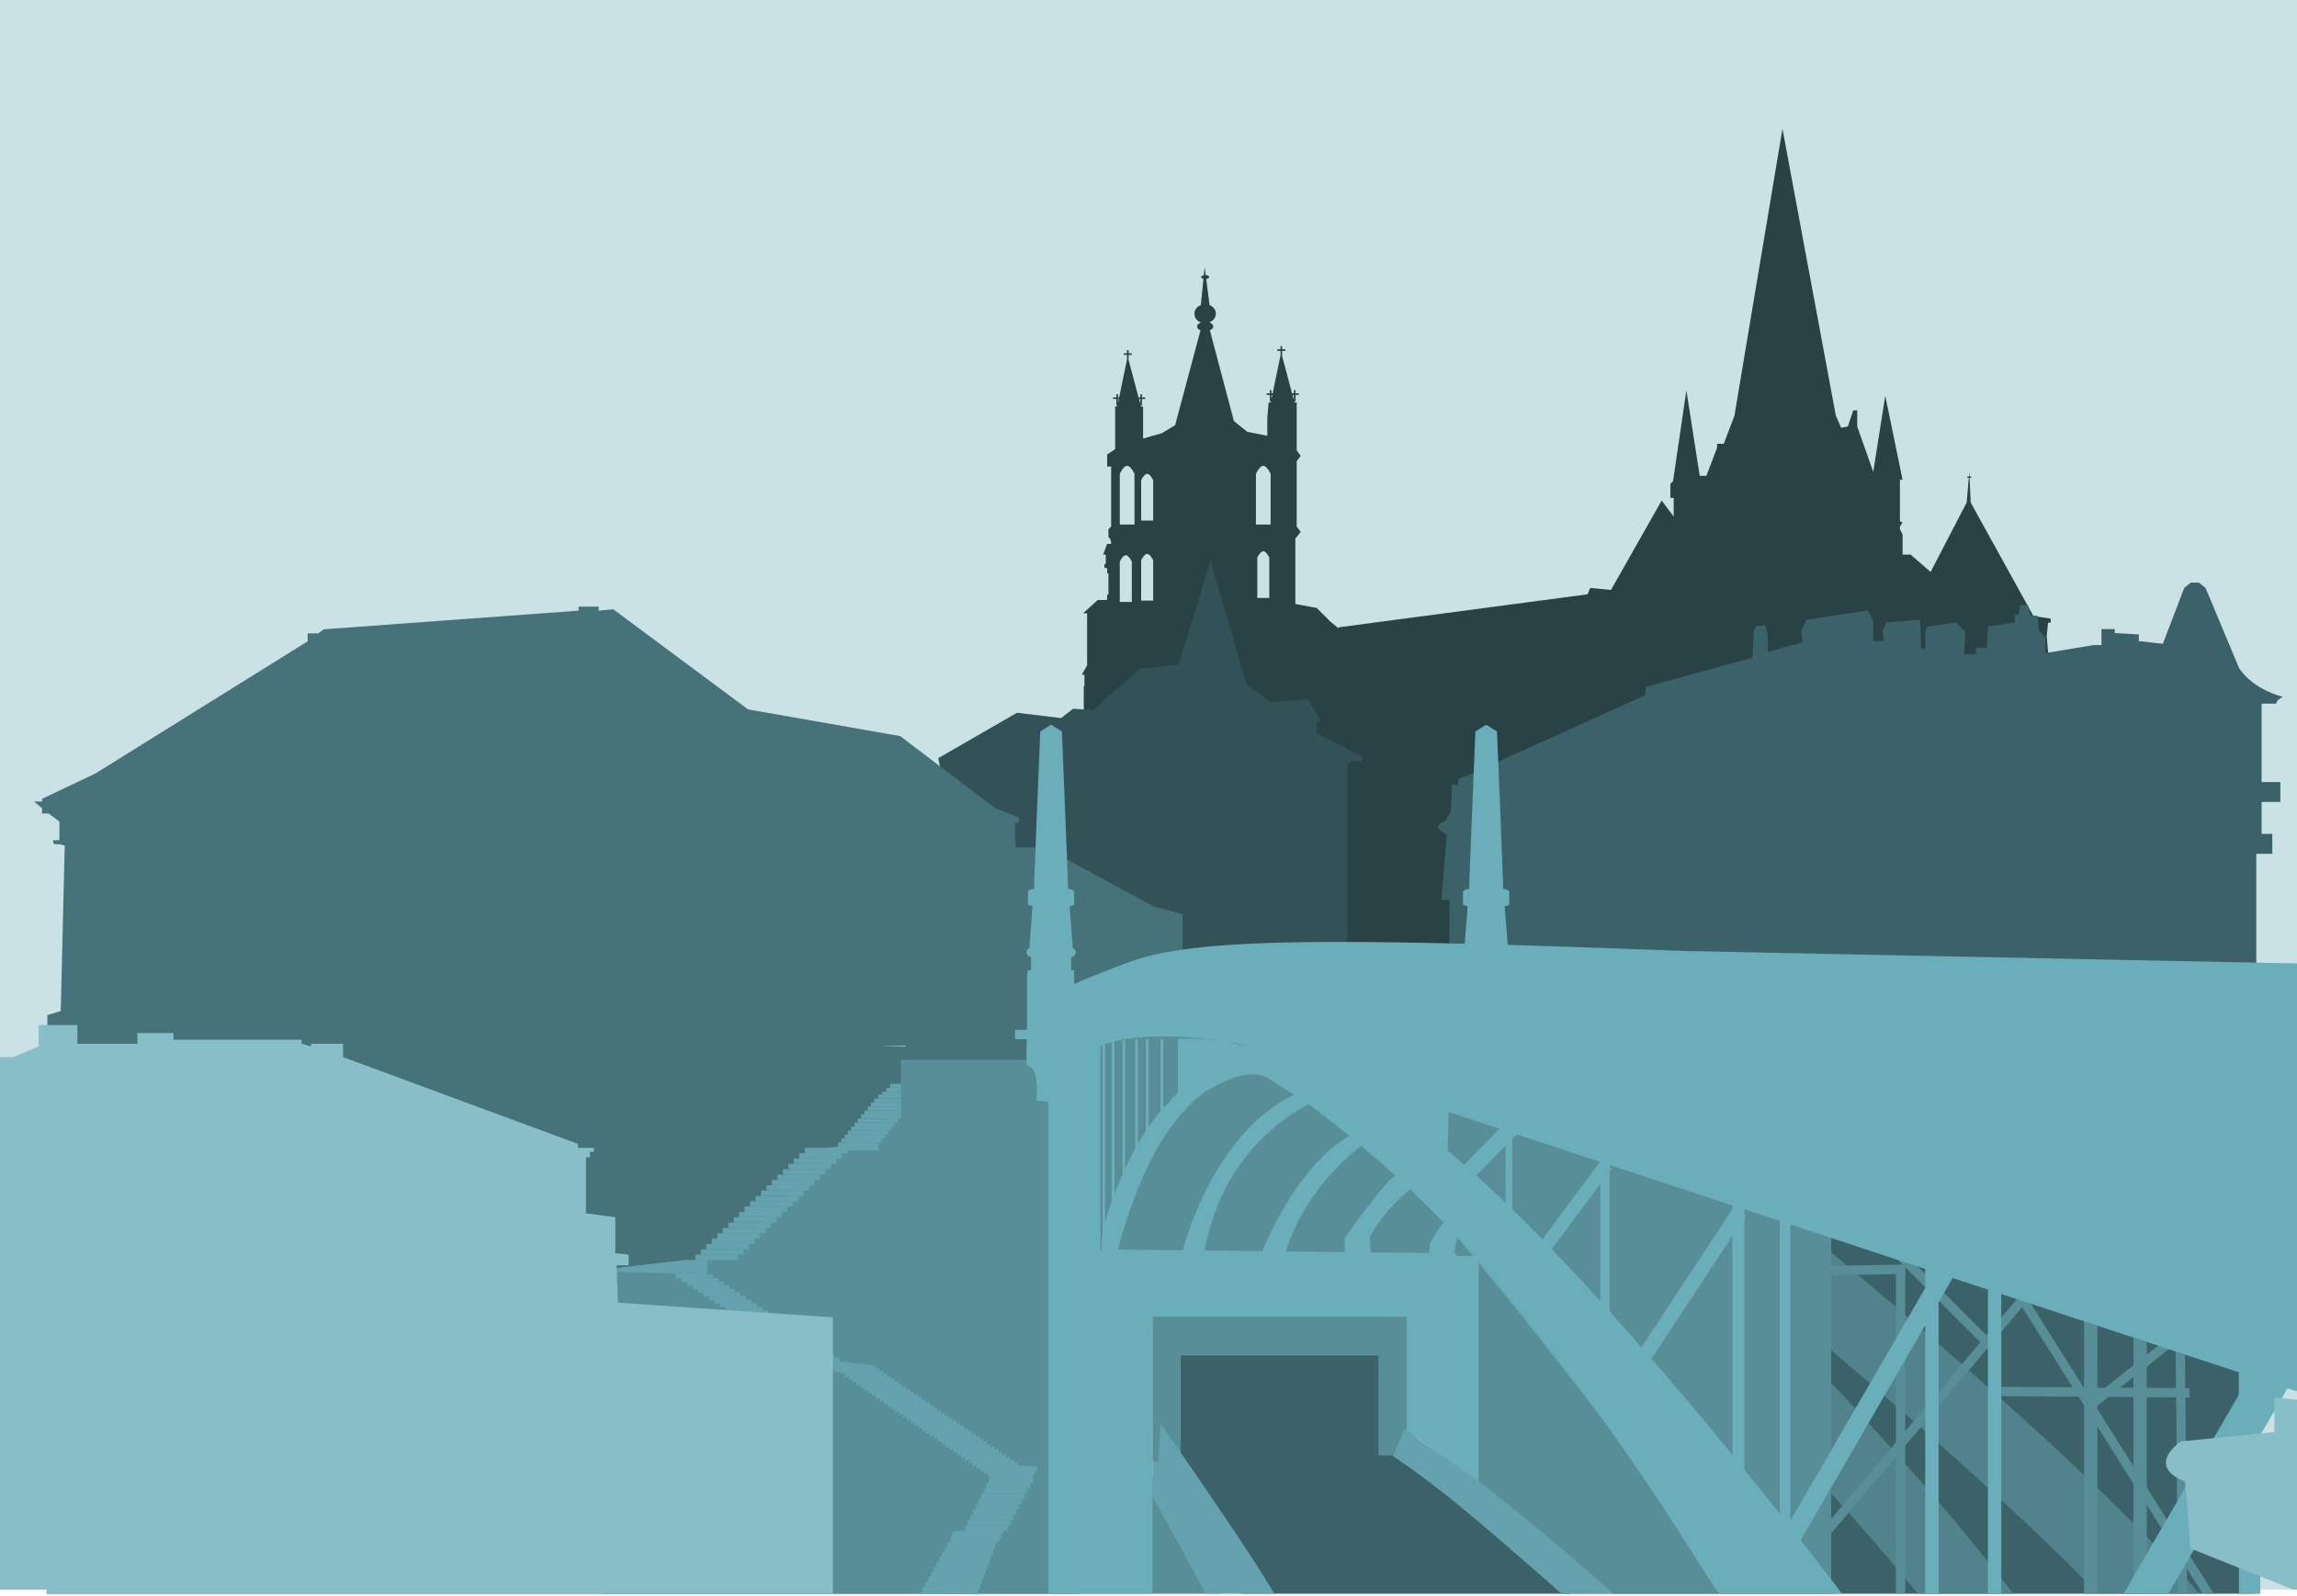 <svg id="Calque_15" data-name="Calque 15" xmlns="http://www.w3.org/2000/svg" viewBox="0 0 1721 1196"><defs><style>.cls-1{fill:#cae2e6;}.cls-2{fill:#284246;}.cls-3{fill:#3c6269;}.cls-4{fill:#325257;}.cls-5{fill:#46737a;}.cls-6{fill:#578e97;}.cls-7{fill:#64a3ae;}.cls-8{fill:#6aaeba;}.cls-9{fill:#50838b;}.cls-10{fill:#e240da;}.cls-11{fill:#88bec8;}</style></defs><polygon class="cls-1" points="1721 0 1721 1191 1693.5 1191 1693.5 1194 35 1194 35 1191 0 1191 0 0 1721 0"/><path class="cls-2" d="M1536.5,466.5v-3l-10-1.53-3-.47-.06-.1-3.56-6.44-.84-1.53L1476.5,376.5l-.8-18.5h1.3v-1h-1.35l-.15-3.5-.3,3.5H1474v1h1.11l-1.61,18.5-27,52-15-13h-6v-15l-2-4v-2l2-3-2-1v-31h2l-13-63-9,57-12-34v-12h-3l-4,12-5,1-4-9-40-215-36,215-8,21h-5v3l-8,21h-5l-10-64-10,68-2,2V373h2.5v14l-9-12-38,67-15.5-1.5-2.12,4.78L1003,470l-.46,1.33,0-.83-6-5-10-10-16-3v-49l4-5-3-4v-49l3-4-3-4v-36h-1.63l-.22-.8h1v-4.8H973v-1.2h-2.4v-2.4h-1.2v2.4h-1.35l-7.45-28V262.9H963v-1.2h-2.4v-2.4h-1.2v2.4H957v1.2h2.4v3.39l-5.89,28.41h-.91v-2.4h-1.2v2.4H949v1.2h2.4v4.8h.87l-.17.8h-1.6l-1,12v13l-15-3-10-8-18-68h-.23c1.64-.62,2.73-1.7,2.73-2.93s-1.24-2.46-3.08-3.06A7.09,7.09,0,0,0,911,235a7,7,0,0,0-4.73-6.38L903.74,209c1.29-.17,2.26-.75,2.26-1.45s-1.16-1.39-2.64-1.48l-.78-6-.61,6.1c-1.15.21-2,.75-2,1.4s.7,1.1,1.7,1.35l-2,19.77a6.69,6.69,0,0,0,.36,12.89c-1.84.6-3.08,1.74-3.08,3.06s1.09,2.31,2.73,2.93h-.23l-19,71-10,6-14,4v-24h-1.63l-.22-.8h1v-4.8H858v-1.2h-2.4v-2.4h-1.2v2.4h-1.35l-7.45-28V265.9H848v-1.2h-2.4v-2.4h-1.2v2.4H842v1.2h2.4v3.39l-5.89,28.41h-.91v-2.4h-1.2v2.4H834v1.2h2.4v4.8h.87l-.17.8h-1.6v32l-6,4v9h3v45l-2,2v6c2,1,2,5,2,5h-3l-3,8h2v7h-1v3h2v4h1v16h-1v4h-7l-11,10h3v39l-4,7h2V514H812V707h724V514h-19.06l19.56-.5-2-24.54-1-12.46,1-10ZM942,448V417.77s2.25-4.77,4.5-4.77,4.5,4.77,4.5,4.77V448Zm27.4-152.1v3.85l-1-3.85Zm-16.8,0h.66l-.66,3.2ZM941,355s2.75-6,5.5-6,5.5,6,5.5,6v38H941Zm-86,4.77s2.25-4.77,4.5-4.77,4.5,4.77,4.5,4.77V390h-9Zm0,60s2.25-4.77,4.5-4.77,4.5,4.77,4.5,4.77V450h-9Zm-.6-120.87v3.85l-1-3.85ZM839,355s2.75-6,5.5-6,5.5,6,5.5,6v38H839Zm0,65.77s2.25-4.77,4.5-4.77,4.5,4.77,4.5,4.77V451h-9ZM837.6,298.9h.66l-.66,3.2Z"/><path class="cls-3" d="M1694.5,585.91h14v14.94h-14v23.91h8V639.7h-12V740.8l-.5,0V1194H1208.32c-1.08-.93-2.27-1.93-3.54-3-19.8-16.59-61.87-49.82-96.78-77.19l-22-17.21V674.07h-6l4-48.81s-14-6-1-10c2-5,4-7,4-7l1-20.91,4,1,1-5,6-2,5.13-2.33,18.4-8.34L1233,520.67v-6l80-21.91,1-19.92,1.5-3.49,7-1,2,8v12l26-7-1-9,4-8,46-7,4,8v14.94h8l-1-8,3-6,25-2,1,21.91h3V472.36l2-3,21-3,7,7-1,16.94h9v-5h8l1-15.94,20-3v-6h3l1-7h6l.38,1.53,1.62,6.44h5l0,.57,1,10.39,5,5v12l2-.33,34-5.64h6v-12h10v3l18,1v5l18,2,16-41.84,5-4h6l5,4,25,59.77s8,14.94,33,21.91c0,0-5,2-5,5h-11Z"/><polygon class="cls-4" points="986.5 549.5 986.5 541.5 989 539 980 524 952 526 934 513 907 420 883 498 854 501 819 532 804 531 795 538 762 534 703 568 724.5 677.5 883 708.81 883 729 1009 729 1009 702.53 1009.5 702.5 1009.5 612.5 1009.5 572.5 1012.5 570.5 1019.5 570.5 1021.5 567.5 986.5 549.5"/><path class="cls-5" d="M864,679l-52-28.25L799.47,644,783,635H761v-4h-.5V616.5h3v-4l-18-7-41.31-31.42L674.5,551.5l-114-20-101-75-11,1v-3h-15v3l-191,14-4,3h-8v6l-159,99-40,19v2h-6l6,5v4h5l8,6v14h-5l1,3h4l4,1-3,124-10,3v7l0,.5-1,17.5H35V1194H808V784l1-.86L840.6,756,883,719.58l3-2.58V685ZM678.5,783.5v.5H658.33Zm107,417v-.14S785.45,1200.45,785.5,1200.5Z"/><polygon class="cls-6" points="799.99 1194 452 1194 452 953 456 953.17 456 951 508 951 508 955 520 955 521.04 952.75 525.08 944 525.09 943.97 526 942 535 939 554 933 554.78 932 561 924 565.17 920 569.35 916 573.52 912 577.7 908 581.87 904 586.05 900 590.22 896 594.39 892 598.57 888 602.74 884 606.92 880 611.09 876 615.26 872 619.44 868 623.61 864 625.7 862 627.79 860 628.83 859 631.96 856 633 855 651 851 652.03 850 655.14 847 658.24 844 661.34 841 664.45 838 667.55 835 670.66 832 673.76 829 675 827.8 676.86 826 679.97 823 681 822 697 815 776.9 818.13 787 818.53 799 819 799.99 1194"/><rect class="cls-7" x="667" y="812" width="12" height="3"/><rect class="cls-7" x="664" y="815" width="14" height="3"/><rect class="cls-7" x="661" y="818" width="17" height="3"/><rect class="cls-7" x="658" y="820" width="20" height="3"/><rect class="cls-7" x="628" y="856" width="30" height="3"/><rect class="cls-7" x="630.45" y="853" width="30" height="3"/><rect class="cls-7" x="632.91" y="850" width="30" height="3"/><rect class="cls-7" x="635.36" y="847" width="30" height="3"/><rect class="cls-7" x="637.82" y="844" width="30" height="3"/><rect class="cls-7" x="640.27" y="841" width="30" height="3"/><rect class="cls-7" x="642.73" y="838" width="30" height="3"/><rect class="cls-7" x="645.18" y="835" width="30" height="3"/><rect class="cls-7" x="647.64" y="832" width="30" height="3"/><rect class="cls-7" x="650.09" y="829" width="30" height="3"/><rect class="cls-7" x="652.55" y="826" width="30" height="3"/><rect class="cls-7" x="655" y="823" width="30" height="3"/><rect class="cls-7" x="603" y="860" width="32" height="4"/><rect class="cls-7" x="598.9" y="864" width="32" height="4"/><rect class="cls-7" x="594.8" y="868" width="32" height="4"/><rect class="cls-7" x="590.7" y="872" width="32" height="4"/><rect class="cls-7" x="586.6" y="876" width="32" height="4"/><rect class="cls-7" x="582.5" y="880" width="32" height="4"/><rect class="cls-7" x="578.4" y="884" width="32" height="4"/><rect class="cls-7" x="574.3" y="888" width="32" height="4"/><rect class="cls-7" x="570.2" y="892" width="32" height="4"/><rect class="cls-7" x="566.1" y="896" width="32" height="4"/><rect class="cls-7" x="562" y="900" width="32" height="4"/><rect class="cls-7" x="557.9" y="904" width="32" height="4"/><rect class="cls-7" x="553.8" y="908" width="32" height="4"/><rect class="cls-7" x="549.7" y="912" width="32" height="4"/><rect class="cls-7" x="545.6" y="916" width="32" height="4"/><rect class="cls-7" x="541.5" y="920" width="32" height="4"/><rect class="cls-7" x="537.4" y="924" width="32" height="4"/><rect class="cls-7" x="533.3" y="928" width="32" height="4"/><rect class="cls-7" x="529.2" y="932" width="32" height="4"/><rect class="cls-7" x="525.1" y="936" width="32" height="4"/><rect class="cls-7" x="521" y="940" width="32" height="4"/><polygon class="cls-7" points="506 954 530 952 530 955 507 958 506 954"/><polygon class="cls-7" points="510.13 956.71 534.13 954.71 534.13 957.71 511.13 960.71 510.13 956.71"/><polygon class="cls-7" points="514.25 959.42 538.25 957.42 538.25 960.42 515.25 963.42 514.25 959.42"/><polygon class="cls-7" points="518.38 962.13 542.38 960.13 542.38 963.13 519.38 966.13 518.38 962.13"/><polygon class="cls-7" points="522.5 964.83 546.5 962.83 546.5 965.83 523.5 968.83 522.5 964.83"/><polygon class="cls-7" points="526.63 967.54 550.63 965.54 550.63 968.54 527.63 971.54 526.63 967.54"/><polygon class="cls-7" points="530.75 970.25 554.75 968.25 554.75 971.25 531.75 974.25 530.75 970.25"/><polygon class="cls-7" points="534.88 972.96 558.88 970.96 558.88 973.96 535.88 976.96 534.88 972.96"/><polygon class="cls-7" points="539 975.67 563 973.67 563 976.67 540 979.67 539 975.67"/><polygon class="cls-7" points="543.13 978.38 567.13 976.38 567.13 979.38 544.13 982.38 543.13 978.38"/><polygon class="cls-7" points="547.25 981.08 571.25 979.08 571.25 982.08 548.25 985.08 547.25 981.08"/><polygon class="cls-7" points="551.38 983.79 575.38 981.79 575.38 984.79 552.38 987.79 551.38 983.79"/><polygon class="cls-7" points="555.5 986.5 579.5 984.5 579.5 987.5 556.5 990.5 555.5 986.5"/><polygon class="cls-7" points="559.63 989.21 583.63 987.21 583.63 990.21 560.63 993.21 559.63 989.21"/><polygon class="cls-7" points="563.75 991.92 587.75 989.92 587.75 992.92 564.75 995.92 563.75 991.92"/><polygon class="cls-7" points="567.88 994.63 591.88 992.63 591.88 995.63 568.88 998.63 567.88 994.63"/><polygon class="cls-7" points="572 997.33 596 995.33 596 998.33 573 1001.33 572 997.33"/><polygon class="cls-7" points="576.13 1000.04 600.13 998.04 600.13 1001.04 577.13 1004.04 576.13 1000.04"/><polygon class="cls-7" points="580.25 1002.75 604.25 1000.75 604.25 1003.75 581.25 1006.75 580.25 1002.75"/><polygon class="cls-7" points="584.38 1005.46 608.38 1003.46 608.38 1006.46 585.38 1009.46 584.38 1005.46"/><polygon class="cls-7" points="588.5 1008.17 612.5 1006.17 612.5 1009.17 589.5 1012.17 588.5 1008.17"/><polygon class="cls-7" points="592.63 1010.88 616.63 1008.88 616.63 1011.88 593.63 1014.88 592.63 1010.88"/><polygon class="cls-7" points="596.75 1013.58 620.75 1011.58 620.75 1014.58 597.75 1017.58 596.75 1013.58"/><polygon class="cls-7" points="600.88 1016.29 624.88 1014.29 624.88 1017.29 601.88 1020.29 600.88 1016.29"/><polygon class="cls-7" points="605 1019 629 1017 629 1020 606 1023 605 1019"/><polygon class="cls-7" points="656 1023 633 1029 606 1023 629 1020 656 1023"/><polygon class="cls-7" points="633 1029 656 1023 656 1026 633 1032 633 1029"/><polygon class="cls-7" points="635.9 1031.02 658.88 1024.95 658.88 1027.95 635.91 1034.02 635.9 1031.02"/><polygon class="cls-7" points="638.8 1033.05 661.75 1026.9 661.77 1029.9 638.82 1036.05 638.8 1033.05"/><polygon class="cls-7" points="641.7 1035.07 664.63 1028.85 664.65 1031.85 641.73 1038.07 641.7 1035.07"/><polygon class="cls-7" points="644.6 1037.1 667.5 1030.8 667.54 1033.8 644.63 1040.09 644.6 1037.1"/><polygon class="cls-7" points="647.5 1039.12 670.38 1032.75 670.42 1035.75 647.54 1042.12 647.5 1039.12"/><polygon class="cls-7" points="650.39 1041.14 673.25 1034.7 673.31 1037.7 650.45 1044.14 650.39 1041.14"/><polygon class="cls-7" points="653.29 1043.17 676.13 1036.65 676.19 1039.65 653.36 1046.16 653.29 1043.17"/><polygon class="cls-7" points="656.19 1045.19 679 1038.6 679.08 1041.6 656.27 1048.19 656.19 1045.19"/><polygon class="cls-7" points="659.09 1047.22 681.88 1040.56 681.96 1043.55 659.18 1050.21 659.09 1047.22"/><polygon class="cls-7" points="661.99 1049.24 684.75 1042.51 684.85 1045.5 662.09 1052.23 661.99 1049.24"/><polygon class="cls-7" points="664.89 1051.26 687.63 1044.46 687.73 1047.45 665 1054.26 664.89 1051.26"/><polygon class="cls-7" points="667.79 1053.29 690.5 1046.41 690.62 1049.4 667.9 1056.28 667.79 1053.29"/><polygon class="cls-7" points="670.69 1055.31 693.38 1048.36 693.5 1051.35 670.81 1058.3 670.69 1055.31"/><polygon class="cls-7" points="673.59 1057.34 696.25 1050.31 696.39 1053.3 673.72 1060.33 673.59 1057.34"/><polygon class="cls-7" points="676.49 1059.36 699.13 1052.26 699.27 1055.25 676.63 1062.35 676.49 1059.36"/><polygon class="cls-7" points="679.38 1061.38 702 1054.21 702.16 1057.2 679.54 1064.38 679.38 1061.38"/><polygon class="cls-7" points="682.28 1063.41 704.88 1056.16 705.04 1059.15 682.45 1066.4 682.28 1063.41"/><polygon class="cls-7" points="685.18 1065.43 707.75 1058.11 707.93 1061.1 685.36 1068.42 685.18 1065.43"/><polygon class="cls-7" points="688.08 1067.46 710.63 1060.06 710.81 1063.05 688.27 1070.44 688.08 1067.46"/><polygon class="cls-7" points="690.98 1069.48 713.5 1062.01 713.7 1065 691.17 1072.47 690.98 1069.48"/><polygon class="cls-7" points="693.88 1071.5 716.38 1063.96 716.58 1066.95 694.08 1074.49 693.88 1071.5"/><polygon class="cls-7" points="696.78 1073.53 719.25 1065.91 719.47 1068.9 696.99 1076.52 696.78 1073.53"/><polygon class="cls-7" points="699.68 1075.55 722.13 1067.86 722.35 1070.85 699.9 1078.54 699.68 1075.55"/><polygon class="cls-7" points="702.58 1077.58 725 1069.81 725.24 1072.8 702.81 1080.56 702.58 1077.58"/><polygon class="cls-7" points="705.48 1079.6 727.88 1071.76 728.12 1074.75 705.72 1082.59 705.48 1079.6"/><polygon class="cls-7" points="708.37 1081.62 730.75 1073.71 731 1076.7 708.63 1084.61 708.37 1081.62"/><polygon class="cls-7" points="711.27 1083.65 733.63 1075.66 733.89 1078.65 711.54 1086.63 711.27 1083.65"/><polygon class="cls-7" points="714.17 1085.67 736.5 1077.62 736.77 1080.6 714.45 1088.66 714.17 1085.67"/><polygon class="cls-7" points="717.07 1087.7 739.38 1079.57 739.66 1082.55 717.35 1090.68 717.07 1087.7"/><polygon class="cls-7" points="719.97 1089.72 742.25 1081.52 742.54 1084.5 720.26 1092.7 719.97 1089.72"/><polygon class="cls-7" points="722.87 1091.74 745.13 1083.47 745.43 1086.45 723.17 1094.73 722.87 1091.74"/><polygon class="cls-7" points="725.77 1093.77 748 1085.42 748.31 1088.4 726.08 1096.75 725.77 1093.77"/><polygon class="cls-7" points="728.67 1095.79 750.88 1087.37 751.2 1090.35 728.99 1098.77 728.67 1095.79"/><polygon class="cls-7" points="731.57 1097.82 753.75 1089.32 754.08 1092.3 731.9 1100.8 731.57 1097.82"/><polygon class="cls-7" points="734.47 1099.84 756.63 1091.27 756.97 1094.25 734.81 1102.82 734.47 1099.84"/><polygon class="cls-7" points="737.36 1101.86 759.5 1093.22 759.85 1096.2 737.72 1104.84 737.36 1101.86"/><polygon class="cls-7" points="740.26 1103.89 762.38 1095.17 762.74 1098.15 740.62 1106.87 740.26 1103.89"/><polygon class="cls-7" points="763 1098 778 1099 773 1108 740 1107 763 1098"/><rect class="cls-7" x="741" y="1107" width="33" height="4"/><rect class="cls-7" x="739" y="1111" width="32.89" height="4"/><rect class="cls-7" x="737" y="1115" width="32.78" height="4"/><rect class="cls-7" x="735" y="1119" width="32.67" height="4"/><rect class="cls-7" x="733" y="1123" width="32.56" height="4"/><rect class="cls-7" x="731" y="1127" width="32.44" height="4"/><rect class="cls-7" x="729" y="1131" width="32.33" height="4"/><rect class="cls-7" x="727" y="1135" width="32.22" height="4"/><rect class="cls-7" x="725" y="1139" width="32.11" height="4"/><rect class="cls-7" x="723" y="1143" width="32" height="4"/><polygon class="cls-7" points="746.82 1156.78 712.15 1155.38 712.33 1151.38 747 1152.78 746.82 1156.78"/><polygon class="cls-7" points="745.42 1160.56 710.05 1159.13 710.22 1155.13 745.6 1156.56 745.42 1160.56"/><polygon class="cls-7" points="744.02 1164.34 707.94 1162.88 708.12 1158.88 744.2 1160.34 744.02 1164.34"/><polygon class="cls-7" points="742.61 1168.11 705.84 1166.63 706.02 1162.63 742.79 1164.12 742.61 1168.11"/><polygon class="cls-7" points="741.21 1171.89 703.74 1170.38 703.92 1166.38 741.39 1167.9 741.21 1171.89"/><polygon class="cls-7" points="739.81 1175.67 701.64 1174.13 701.82 1170.13 739.99 1171.67 739.81 1175.67"/><polygon class="cls-7" points="738.41 1179.45 699.54 1177.88 699.72 1173.88 738.59 1175.45 738.41 1179.45"/><polygon class="cls-7" points="737 1183.23 697.44 1181.63 697.61 1177.63 737.18 1179.23 737 1183.23"/><polygon class="cls-7" points="735.6 1187.01 695.33 1185.38 695.51 1181.38 735.78 1183.01 735.6 1187.01"/><polygon class="cls-7" points="734.2 1190.78 693.23 1189.13 693.41 1185.13 734.38 1186.79 734.2 1190.78"/><polygon class="cls-7" points="732.98 1190.57 732.97 1190.73 732.83 1194 732.8 1194.56 731.56 1194.51 718.91 1194 691.13 1192.88 691.14 1192.71 691.31 1188.88 693.24 1188.96 732.98 1190.57"/><polygon class="cls-7" points="731.57 1194.34 731.56 1194.51 718.91 1194 689.15 1194 689.21 1192.63 691.14 1192.71 723.15 1194 731.57 1194.34"/><polygon class="cls-7" points="658 862 604 862 628 859 658 859 658 862"/><polygon class="cls-7" points="521 944 513 944 462 950 462 953 506 954 530 952 530.02 943.93 521 944"/><polygon class="cls-7" points="718 1147 751.73 1147.06 748 1155 712 1152 714 1148 718 1147"/><rect class="cls-6" x="675" y="794" width="112" height="135"/><path class="cls-8" d="M802.53,718l.32-1.09A3.65,3.65,0,0,0,806,713.5a3.5,3.5,0,0,0-2.31-3.15V709l-2.31-30,3.46-1V668s-1.15-2-4.62-2c0-7-4.63-118-4.63-118l-8.09-5-8.09,5s-4.63,111-4.63,118c-3.47,0-4.62,2-4.62,2v10l3.46,1-2.31,30v1.35A3.5,3.5,0,0,0,769,713.5a3.65,3.65,0,0,0,3.15,3.41l.32,1.09v9h-2.31v43h34.68V727h-2.31Z"/><path class="cls-8" d="M1128.53,718l.32-1.09a3.65,3.65,0,0,0,3.15-3.41,3.5,3.5,0,0,0-2.31-3.15V709l-2.31-30,3.46-1V668s-1.15-2-4.62-2c0-7-4.63-118-4.63-118l-8.09-5-8.09,5s-4.63,111-4.63,118c-3.47,0-4.62,2-4.62,2v10l3.46,1-2.31,30v1.35a3.5,3.5,0,0,0-2.31,3.15,3.65,3.65,0,0,0,3.15,3.41l.32,1.09v9h-2.31v43h34.68V727h-2.31Z"/><path class="cls-9" d="M1508.41,1194h-71.53l-2.47-3q-3.42-4.17-6.91-8.35t-7-8.35c-11.48-13.62-23.35-27.31-35.47-41l-4.7-5.28q-4.14-4.65-8.33-9.28l-1.49-1.65q-4.92-5.45-9.88-10.88-9.51-10.43-19.13-20.74-4-4.29-8-8.55-13.21-14.09-26.5-27.91-4.5-4.68-9-9.33c-15.14-15.65-30.18-30.92-44.91-45.65q-4-4-7.95-7.93c-13.42-13.35-26.52-26.21-39.14-38.47l-7-6.78q-12-11.64-23.39-22.46l-7.29-6.95c-12.69-12.06-24.55-23.19-35.32-33.23l-5-4.65-7.79-7.22q-4.65-4.3-9-8.25c-10.12-9.31-18.65-17.07-25.26-23l-.62-.57c-9.24-8.34-14.54-13-14.91-13.36l15.53-17.6,21.53-24.39c.54.48,43.33,38.31,103.08,95.17l3.15,3q12.88,12.27,26.7,25.65,10.9,10.56,22.28,21.71,7,6.87,13.86,13.66l8,7.9q6.78,6.75,13.43,13.42,4.55,4.55,9,9.05,13.53,13.66,26.5,27l8,8.26q15.69,16.25,30.5,32,9.23,9.8,18.1,19.4,5,5.43,9.93,10.8,8.6,9.4,16.85,18.59,5.38,6,10.62,11.9,7.65,8.64,15,17.1,5.07,5.84,10,11.58,19.65,23,37,44.57,5.1,6.35,10,12.59,3.36,4.26,6.6,8.47Q1507.27,1192.5,1508.41,1194Z"/><path class="cls-9" d="M1648,1194h-76.07l-.44-.45L1569,1191q-3.69-3.78-7.52-7.63c-18.83-18.95-39.83-39-61.94-59.42q-5-4.59-10-9.19c-12.12-11.08-24.51-22.22-37-33.32l-10-8.85-3.52-3.1-5.26-4.62c-2.07-1.82-4.15-3.64-6.22-5.44q-3.49-3.08-7-6.11-4.32-3.77-8.65-7.51-5.4-4.68-10.79-9.32-14.68-12.65-29.06-24.84c-10.39-8.82-20.59-17.41-30.5-25.71l-8-6.68c-9.14-7.64-18-15-26.5-22l-9-7.43-10.24-8.41q-4.37-3.58-8.56-7c-15-12.25-28.13-22.89-38.74-31.42-17.59-14.16-28.23-22.56-28.79-23l2.09-2.65,1.23-1.56L1246.33,836c4.63,3.65,47.09,37.17,104.14,84.4q10.46,8.65,21.53,17.91l11.82,9.89,8.15,6.86c9.33,7.86,18.87,15.94,28.53,24.2q3.49,3,7,6l2.18,1.87q5.37,4.62,10.8,9.29l2,1.75q5,4.3,10,8.66,8.7,7.55,17.43,15.21l5.26,4.62q7.17,6.3,14.31,12.66l5,4.44c.85.76,1.7,1.51,2.54,2.28l2.47,2.2c21.29,19,42.2,38.22,61.94,57q5.05,4.8,10,9.55c9.33,9,18.36,17.81,27,26.47q5.1,5.1,10,10.12l4.66,4.79q9.63,9.95,18.38,19.44l2.38,2.6c1.58,1.74,3.14,3.45,4.68,5.16q3.49,3.9,6.81,7.7Z"/><polygon class="cls-6" points="1571.44 993.2 1571.44 1194 1561.44 1194 1561.44 989.91 1571.44 993.2"/><polygon class="cls-6" points="1608.44 1005.39 1608.44 1194 1598.44 1194 1598.44 1002.09 1608.44 1005.39"/><path class="cls-6" d="M1420.5,1003v27.92l7-12.08V990.88Zm0,0v27.92l7-12.08V990.88Zm0,0v27.92l7-12.08V990.88Zm0,0v27.92l7-12.08V990.88Zm0,0v27.92l7-12.08V990.88Zm0,0v27.92l7-12.08V990.88Zm0,0v27.92l7-12.08V990.88Zm0,0v27.92l7-12.08V990.88Zm0,0v27.92l7-12.08V990.88Zm0,0v27.92l7-12.08V990.88Zm0,0v27.92l7-12.08V990.88Zm0,0v27.92l7-12.08V990.88Zm0,0v27.92l7-12.08V990.88Zm0,0v27.92l7-12.08V990.88Zm0,0v27.92l7-12.08V990.88Zm0,0v27.92l7-12.08V990.88Zm0,0v27.92l7-12.08V990.88Zm0,0v27.92l7-12.08V990.88Zm0,0v27.92l7-12.08V990.88Zm0,0v27.92l7-12.08V990.88Zm0,0v27.92l7-12.08V990.88Zm0,0v27.92l7-12.08V990.88Zm0,0v27.92l7-12.08V990.88Zm0,0v27.92l7-12.08V990.88Zm0,0v27.92l7-12.08V990.88Zm0,0v27.92l7-12.08V990.88Zm0,0v27.92l7-12.08V990.88Zm0,0v27.92l7-12.08V990.88Zm0,0v27.92l7-12.08V990.88Zm0,0v27.92l7-12.08V990.88Zm0,0v27.92l7-12.08V990.88Zm0,0v27.92l7-12.08V990.88Zm0,0v27.92l7-12.08V990.88Zm0,0v27.92l7-12.08V990.88Zm0,0v27.92l7-12.08V990.88Zm0,0v27.92l7-12.08V990.88Zm236.18,188-15.77-25-2.55-4-.35-42.11-.06-6.59-.28-33.59-.27-32.65,3.08,0,0-7-3.18,0-.21-25.14-.19-22.53-20,15.87-8.48,6.73-10,7.92-21.11,16.74-5.89,0-10-.07h-.25l-39.46-62.64-5.82-9.23-4.84,5.72L1499.5,987l-10,11.83-1.24,1.47-31.68-31.68-14.08-14.07-5.72-5.73L1427,939,1422,944h0l3.48,3.49-41.7.73-11.82.21-5.06.09.12,7,4.94-.09,20-.35,28.53-.5v126l-3.62,4.28-36.55,43.27-8.33,9.86-17.17,20.32,5.34,4.52,11.83-14,13-15.42,35.47-42V1194h7V1083.08l11.48-13.59,3.52-4.16,10-11.84,22.69-26.85,13.51-16,.8.8L1494,1016,1499,1011l-5.74-5.75,6.27-7.42,15.59-18.45,37.8,60-53.39-.37-5,0,0,4.74V1046l2.55,0h2.47l57.82.4,4.12,6.54,10,15.87,27,42.85,10,15.87,11,17.53,11.9,18.88.1,11.57,0,6.61.07,8.85,0,3h7l0-3-.06-7.7-.07-8.07,9.94,15.77,1.89,3h8.27Zm-186.75-169-17.43,20.62-10,11.84-8.78,10.39-6.22,7.36V949.45l56.23,56.23Zm128.51,9.74,10-7.93,16.43-13,5.19-4.11,0,5.84.23,27.4-21.9-.15-10-.07-9.94-.07Zm-31.82,16.3-1-1.57,3,0Zm56.83,90.2-15-23.82-10-15.87-27-42.85-1.07-1.7,1.07-.85,8.31-6.59,18.69.13,10,.07,22,.15.3,35.67.2,24.45.15,18.09.21,25.52Zm-203-135.3v27.92l7-12.08V990.88Zm0,0v27.92l7-12.08V990.88Zm0,0v27.92l7-12.08V990.88Zm0,0v27.92l7-12.08V990.88Zm0,0v27.92l7-12.08V990.88Zm0,0v27.92l7-12.08V990.88Zm0,0v27.92l7-12.08V990.88Zm0,0v27.92l7-12.08V990.88Zm0,0v27.92l7-12.08V990.88Zm0,0v27.92l7-12.08V990.88Zm0,0v27.92l7-12.08V990.88Zm0,0v27.92l7-12.08V990.88Zm0,0v27.92l7-12.08V990.88Zm0,0v27.92l7-12.08V990.88Zm0,0v27.92l7-12.08V990.88Zm0,0v27.92l7-12.08V990.88Zm0,0v27.92l7-12.08V990.88Zm0,0v27.92l7-12.08V990.88Zm0,0v27.92l7-12.08V990.88Zm0,0v27.92l7-12.08V990.88Zm0,0v27.92l7-12.08V990.88Zm0,0v27.92l7-12.08V990.88Zm0,0v27.92l7-12.08V990.88Zm0,0v27.92l7-12.08V990.88Zm0,0v27.92l7-12.08V990.88Zm0,0v27.92l7-12.08V990.88Zm0,0v27.92l7-12.08V990.88Zm0,0v27.92l7-12.08V990.88Zm0,0v27.92l7-12.08V990.88Zm0,0v27.92l7-12.08V990.88Zm0,0v27.92l7-12.08V990.88Zm0,0v27.92l7-12.08V990.88Zm0,0v27.92l7-12.08V990.88Zm0,0v27.92l7-12.08V990.88Zm0,0v27.92l7-12.08V990.88Z"/><path class="cls-6" d="M1372,820v374H1170l-3.46-3c-19.49-17-38.93-34.25-58.53-50.75V950H809V756h346v64Z"/><polygon class="cls-6" points="915 1146 915 1194 801 1194 801 1146 845 1146 845 1106 885 1106 885 1146 915 1146"/><path d="M843,778.5v.24c-.67.11-1.34.23-2,.36v-.6Z"/><polygon points="863.5 941.5 863.5 941.85 863.01 941.85 863 941.5 863.5 941.5"/><path d="M938.45,784.43c-7.32-1.55-14.68-2.93-22-4.08,2.51.33,5.2.72,8.06,1.15C928.11,782.05,932.86,783.06,938.45,784.43Z"/><path d="M825,936.5h-.5v0Z"/><path d="M939.5,802c-1.93,0-3.5.45-3.5,1s.88.77,2.14.92l.64.06h0l.7,0c1.93,0,3.5-.45,3.5-1S941.43,802,939.5,802Z"/><polygon points="863.5 941.5 863.5 941.85 863.01 941.85 863 941.5 863.5 941.5"/><path d="M825.05,936c0,.18,0,.34,0,.48h-.53V936Z"/><polygon points="863.5 941.5 863.5 941.85 863.01 941.85 863 941.5 863.5 941.5"/><path d="M943,803c0,.55-1.57,1-3.5,1l-.7,0h0l-.64-.06c-1.26-.15-2.14-.51-2.14-.92s1.57-1,3.5-1S943,802.45,943,803Z"/><path class="cls-10" d="M843,778.5v.24c-.67.11-1.34.23-2,.36v-.6Z"/><path class="cls-10" d="M938.45,784.43c-7.32-1.55-14.68-2.93-22-4.08,2.51.33,5.2.72,8.06,1.15C928.11,782.05,932.86,783.06,938.45,784.43Z"/><path class="cls-10" d="M943,803c0,.55-1.57,1-3.5,1l-.7,0h0l-.64-.06c-1.26-.15-2.14-.51-2.14-.92s1.57-1,3.5-1S943,802.45,943,803Z"/><path class="cls-8" d="M1401.06,1036.49q5.39,4.63,10.79,9.32l8.65-14.93V1003Zm0,0q5.39,4.63,10.79,9.32l8.65-14.93V1003Zm0,0q5.39,4.63,10.79,9.32l8.65-14.93V1003Zm0,0q5.39,4.63,10.79,9.32l8.65-14.93V1003Zm0,0q5.39,4.63,10.79,9.32l8.65-14.93V1003Zm0,0q5.39,4.63,10.79,9.32l8.65-14.93V1003Zm0,0q5.39,4.63,10.79,9.32l8.65-14.93V1003Zm0,0q5.39,4.63,10.79,9.32l8.65-14.93V1003Zm0,0q5.39,4.63,10.79,9.32l8.65-14.93V1003Zm0,0q5.39,4.63,10.79,9.32l8.65-14.93V1003Zm0,0q5.39,4.63,10.79,9.32l8.65-14.93V1003Zm0,0q5.39,4.63,10.79,9.32l8.65-14.93V1003Zm0,0q5.39,4.63,10.79,9.32l8.65-14.93V1003Zm0,0q5.39,4.63,10.79,9.32l8.65-14.93V1003Zm0,0q5.39,4.63,10.79,9.32l8.65-14.93V1003Zm0,0q5.39,4.63,10.79,9.32l8.65-14.93V1003Zm0,0q5.39,4.63,10.79,9.32l8.65-14.93V1003Zm0,0q5.39,4.63,10.79,9.32l8.65-14.93V1003Zm0,0q5.39,4.63,10.79,9.32l8.65-14.93V1003Zm0,0q5.39,4.63,10.79,9.32l8.65-14.93V1003Zm0,0q5.39,4.63,10.79,9.32l8.65-14.93V1003Zm0,0q5.39,4.63,10.79,9.32l8.65-14.93V1003Zm0,0q5.39,4.63,10.79,9.32l8.65-14.93V1003Zm0,0q5.39,4.63,10.79,9.32l8.65-14.93V1003Zm0,0q5.39,4.63,10.79,9.32l8.65-14.93V1003Zm0,0q5.39,4.63,10.79,9.32l8.65-14.93V1003Zm0,0q5.39,4.63,10.79,9.32l8.65-14.93V1003Zm0,0q5.39,4.63,10.79,9.32l8.65-14.93V1003Zm0,0q5.39,4.63,10.79,9.32l8.65-14.93V1003Zm0,0q5.39,4.63,10.79,9.32l8.65-14.93V1003Zm0,0q5.39,4.63,10.79,9.32l8.65-14.93V1003Zm0,0q5.39,4.63,10.79,9.32l8.65-14.93V1003Zm0,0q5.39,4.63,10.79,9.32l8.65-14.93V1003Zm0,0q5.39,4.63,10.79,9.32l8.65-14.93V1003Zm0,0q5.39,4.63,10.79,9.32l8.65-14.93V1003ZM1690.5,721.22l-428-8.72c-49.14-1.83-93.29-3.4-132.89-4.57q-16.6-.48-32.15-.88l-1.94,0-9.52-.23c-28.27-.66-53.86-1-77-1.1-27.34-.07-51.24.34-72.06,1.33-19.62.93-36.5,2.37-50.94,4.41l-3,.44c-14.66,2.21-26.7,5.08-36.44,8.71-21.1,7.86-34.81,13.58-41.72,16.57-3.59,1.55-5.34,2.37-5.34,2.37v-11h-30v43h-9v7h9a117.84,117.84,0,0,0-.32,15.5c.07,1.48.17,3,.32,4.5,6.71.67,7.57,12.15,7.4,19.63-.08,3.66-.4,6.37-.4,6.37l9,1V1194h78V987.36h.5l188.5-.86,1,84.77v.23l.5.36,3.7,2.68,14,10.13.08.06,14.24,10.33,22,15.94V944.92l.5.58c38.41,46,68.3,84.91,92.14,117.9,43.5,60.17,66.91,100.53,85.33,127.6.69,1,1.38,2,2.06,3h92.26l-1-1.07-1.47-1.93c-1.82-2.36-3.77-4.92-5.87-7.65-6.39-8.31-14.07-18.24-22.83-29.4l21.34-36.82,1.49-2.57,28-48.36,11.82-20.39,8.65-14.93,7-12.08,13-22.4,2-3.48V1194h10V975.66l.44-.77,3.64-6.26,6.46-11.14,26.46,8.72V1194h10V969.5l11.57,3.81,10.66,3.51,39.71,13.09,10,3.29,27,8.89,10,3.3,8.48,2.79,7.95,2.62,5.24,1.73,7,2.31,40.37,13.3V1045l-18.87,32.56L1638,1113.22l-.5.87-6.4,11.05-7.6,13.12-4,6.83-6.38,11-4.66,8.05-10,17.26-5.56,9.59-1.74,3h33.52l1.74-3,5.13-8.85,2.33-4,7.05-12.17,2.82-4.87,33.77-58.28V1194h16V1075.21l.71-1.23,9.79-16.88,5.55-9.57,4.3-7.42,7.15,2.35V721.84ZM1089.59,939l1.91-11.48s-.23-.68-.62-1.7l.22.24q6.89,7.37,13.5,15H1091v-2Zm7.41-66.39c-3.7-3.24-7.38-6.39-11-9.41l-1.43-1.2.81-27.46,0-1.42.58.19,37.57,12.37-12.31,12.47Zm-20,66.25-49.79-.56a108.62,108.62,0,0,1-.73-11.78c8.93-17,24.44-30.79,30-35.38,8.48,8,17,16.43,25.34,25.09-4.21,3.1-10.31,15.29-10.31,15.29l-1,7Zm-239.43-2.68c19.68-72.91,45.67-104.51,66.59-119.08,1.08-.57,2.19-1.1,3.32-1.58,30-18,42.88-7.5,42.88-7.5l19.13,12.3c-56.28,26.81-79.09,101.05-83.29,116.4Zm25.91,5.34v.35H863v-.35Zm52.94-161.15c2.51.33,5.2.72,8.06,1.15,3.61.55,8.36,1.56,14,2.93C931.13,782.88,923.77,781.5,916.44,780.35Zm64,47h0c9.28,6.74,19.6,14.69,30.52,23.61-38.8,23-61.64,77.81-65,86.36l-43.33-.48C915.55,865,965.73,834.81,980.43,827.4ZM963.5,937.5c13.76-44,46.36-71.37,56.42-79,8.29,7,16.85,14.47,25.5,22.38-8.1,4.19-37.92,46.66-37.92,46.66v10.56l-44.65-.5ZM841,778.5h2v.24c21.94-3.78,47.41-2.49,73.27,1.59-26.3-3.49-33.77-1.83-33.77-1.83v40.14a57.13,57.13,0,0,0-6.3,6.6l.27.5c-.83.63-1.65,1.28-2.46,1.94l0,0c-.85.87-1.68,1.77-2.49,2.67V778.5h-2v54.15a139.12,139.12,0,0,0-9,11.67V778.5h-2v68.75c-2.1,3.17-4.1,6.41-6,9.69V778.5h-2v82c-2.72,4.92-5.21,9.9-7.5,14.84V778.74c-.67.11-1.34.23-2,.36V879.75c-2.22,5-4.21,10-6,14.75V780.39q3-.72,6-1.29Zm-8,2.39V900c-2,5.52-3.62,10.69-5,15.3v-133Q830.46,781.54,833,780.89Zm-8.5,2.61c.5-.18,1-.35,1.5-.51V922.87c-.58,7.42-.84,11.23-1,13.15,0,.18,0,.34,0,.48h-.53ZM1128,901.15c-7.4-7.12-14.71-14-21.9-20.46l14.11-14.31,7.79-7.89Zm5,4.85V853.43l3.38-3.42.09-.1,62.33,20.53-30.48,41-12.72,17.13Q1144.23,917,1133,906Zm66,68.76c-12.08-13.28-24.24-26.32-36.36-38.88l13-17.45L1199,886.94Zm7,7.74v-105l1.51-2-1.51-1.12v-1.54l4.61,1.52,4.38,1.44,83,27.34v2.73l-18.8,28.56-2.6,4-31.46,47.78-15.29,23.23Q1218,995.89,1206,982.5Zm92,107.57c-18.73-22.9-39.26-47.43-60.65-72.09l15.74-23.91,31.48-47.81,3.19-4.85L1298,925.86Zm35.5,44c-8.22-10.35-17.1-21.42-26.5-33V912.19l1.09-1.67-1.09-.72v-3.71l26.5,8.73ZM1442.5,965l-12.82,22.11-2.18,3.77-7,12.08-19.44,33.53-11,18.91-18.1,31.23-11.37,19.62-19.13,33V917.45l9,2.95,21.53,7.1L1422,944l14.74,4.85,5.72,1.89Zm-41.44,71.49q5.39,4.63,10.79,9.32l8.65-14.93V1003Zm0,0q5.39,4.63,10.79,9.32l8.65-14.93V1003Zm0,0q5.39,4.63,10.79,9.32l8.65-14.93V1003Zm0,0q5.39,4.63,10.79,9.32l8.65-14.93V1003Zm0,0q5.39,4.63,10.79,9.32l8.65-14.93V1003Zm0,0q5.39,4.63,10.79,9.32l8.65-14.93V1003Zm0,0q5.39,4.63,10.79,9.32l8.65-14.93V1003Zm0,0q5.39,4.63,10.79,9.32l8.65-14.93V1003Zm0,0q5.39,4.63,10.79,9.32l8.65-14.93V1003Zm0,0q5.39,4.63,10.79,9.32l8.65-14.93V1003Zm0,0q5.39,4.63,10.79,9.32l8.65-14.93V1003Zm0,0q5.39,4.63,10.79,9.32l8.65-14.93V1003Zm0,0q5.39,4.63,10.79,9.32l8.65-14.93V1003Zm0,0q5.39,4.63,10.79,9.32l8.65-14.93V1003Zm0,0q5.39,4.63,10.79,9.32l8.65-14.93V1003Zm0,0q5.39,4.63,10.79,9.32l8.65-14.93V1003Zm0,0q5.39,4.63,10.79,9.32l8.65-14.93V1003Zm0,0q5.39,4.63,10.79,9.32l8.65-14.93V1003Zm0,0q5.39,4.63,10.79,9.32l8.65-14.93V1003Zm0,0q5.39,4.63,10.79,9.32l8.65-14.93V1003Zm0,0q5.39,4.63,10.79,9.32l8.65-14.93V1003Zm0,0q5.39,4.63,10.79,9.32l8.65-14.93V1003Zm0,0q5.39,4.63,10.79,9.32l8.65-14.93V1003Zm0,0q5.39,4.63,10.79,9.32l8.65-14.93V1003Zm0,0q5.39,4.63,10.79,9.32l8.65-14.93V1003Zm0,0q5.39,4.63,10.79,9.32l8.65-14.93V1003Zm0,0q5.39,4.63,10.79,9.32l8.65-14.93V1003Zm0,0q5.39,4.63,10.79,9.32l8.65-14.93V1003Zm0,0q5.39,4.63,10.79,9.32l8.65-14.93V1003Zm0,0q5.39,4.63,10.79,9.32l8.65-14.93V1003Zm0,0q5.39,4.63,10.79,9.32l8.65-14.93V1003Zm0,0q5.39,4.63,10.79,9.32l8.65-14.93V1003Zm0,0q5.39,4.63,10.79,9.32l8.65-14.93V1003Zm0,0q5.39,4.63,10.79,9.32l8.65-14.93V1003Zm0,0q5.39,4.63,10.79,9.32l8.65-14.93V1003Z"/><path class="cls-8" d="M1104.6,941h-.95q-6.45-7.75-12.55-15Q1098,933.41,1104.6,941Z"/><path class="cls-8" d="M1200.64,1063.4c-32.25-42.56-64.63-83.35-92.64-117.17v-1.31l.5.58C1146.91,991.47,1176.8,1030.41,1200.64,1063.4Z"/><path class="cls-3" d="M1177,1194H930.06l-1.63-3L915,1166.33,903.93,1146,885,1111.21l-.66-1.21H864V986.5h188.5v84l1,.77.5.39,3.7,2.88,3.3,2.57v9.61l47,43.48,65.73,60.8Z"/><polygon class="cls-6" points="1054 986.5 1054 1090.5 1032.83 1090.5 1032.83 1015.5 884.67 1015.5 884.67 1094.5 863.5 1094.5 863.5 986.5 1054 986.5"/><path class="cls-7" d="M954.75,1194H903.43l-1.63-3c-11-20.28-34.5-63.41-38.3-69.5v-27l.5,0,3.91.36,0-.41,1.57-28s6.13,8.75,15.17,21.83C904.81,1117.44,939.41,1168,953,1191Q954,1192.59,954.75,1194Z"/><path class="cls-7" d="M1205.3,1191l3.33,3H1170l-3.46-3c-19.49-17-38.93-34.25-58.53-50.75-21.12-17.77-42.44-34.64-64.24-49.27l.2-.48,8.54-20,1,.77.5.39,3.7,2.88,3.3,2.57c2.75,2.14,6.41,4.68,10.68,7.56l.08.06c4.24,2.86,9.08,6.07,14.24,9.56,7,4.72,14.54,10,22,15.62q2,1.53,4,3.09C1147,1140.41,1186.58,1174.24,1205.3,1191Z"/><polygon class="cls-11" points="624 987 624 1194 35 1194 35 1191 0 1191 0 792 10 792 29 784 29 768 58 768 58 782 103 782 103 774 130 774 130 779 226 779 226 782 233 784 233 782 257 782 257 792 433 857 433 860 445 860 445 863 442 863 442 867 439 867 439 909 461 912 461 939 471 940 471 948 462 948 462.07 949.99 462.11 951 462.18 953 463 976 624 987"/><path class="cls-11" d="M1721,1048.64V1191h-2.82l-24.68-9.91-3.5-1.41-12.5-5-33.77-13.56L1641,1160s-1.38-22.74-3-40.19c-.18-2-.37-3.91-.56-5.72-.15-1.44-.3-2.81-.45-4.09a43.6,43.6,0,0,1-6.1-3c-14.82-8.83-5.71-19.6-.2-24.45a33.13,33.13,0,0,1,3.3-2.6l3.67-.37,21-2.09,31.37-3.14,4.21-.42,9.79-1v-26l5.55.53Z"/></svg>